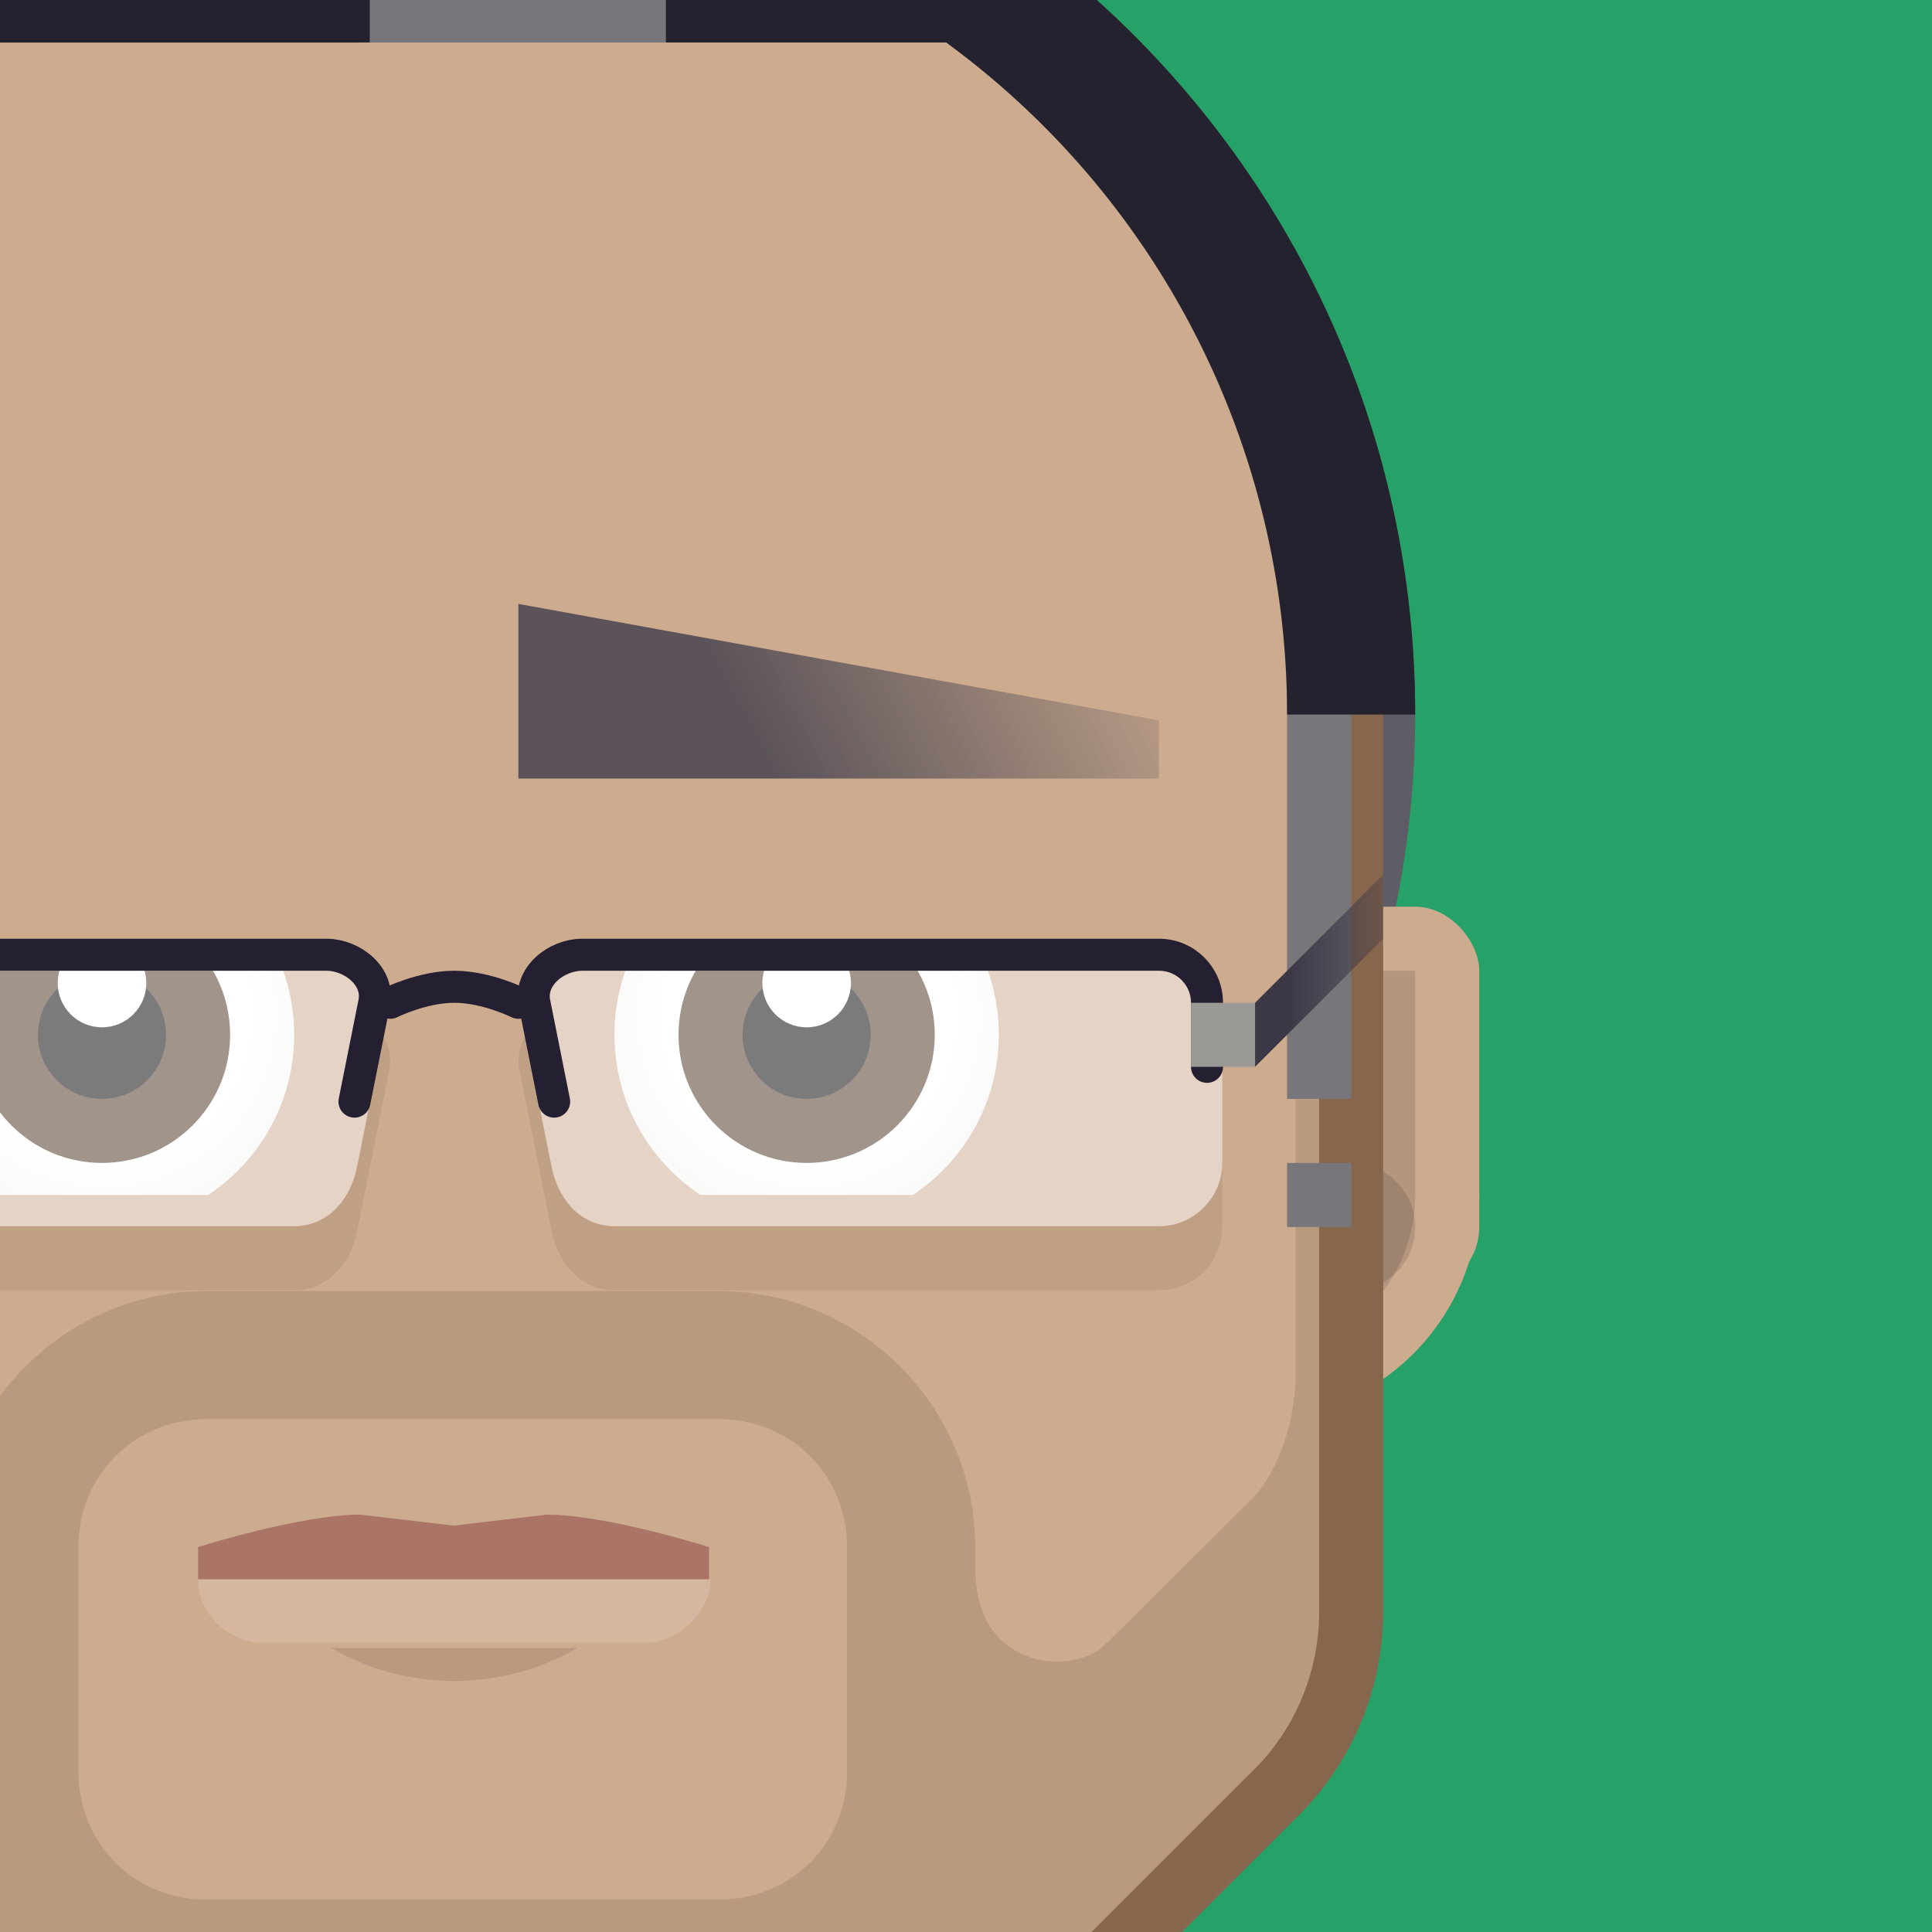<?xml version="1.0" encoding="UTF-8" standalone="no"?>
<svg height="128" width="128" version="1.1" id="svg120" sodipodi:docname="jimmac.svg" inkscape:version="1.1 (c68e22c387, 2021-05-23)" xmlns:inkscape="http://www.inkscape.org/namespaces/inkscape" xmlns:sodipodi="http://sodipodi.sourceforge.net/DTD/sodipodi-0.dtd" xmlns:xlink="http://www.w3.org/1999/xlink" xmlns="http://www.w3.org/2000/svg" xmlns:svg="http://www.w3.org/2000/svg">
  <sodipodi:namedview id="namedview122" pagecolor="#505050" bordercolor="#ffffff" borderopacity="1" inkscape:pageshadow="0" inkscape:pageopacity="0" inkscape:pagecheckerboard="1" showgrid="false" inkscape:current-layer="svg120"/>
  <defs id="defs24">
    <linearGradient id="c">
      <stop offset="0" stop-color="#fff" id="stop2"/>
      <stop offset=".727" stop-color="#fff" id="stop4"/>
      <stop offset="1" stop-color="#f6f5f4" id="stop6"/>
    </linearGradient>
    <linearGradient xlink:href="#a" id="g" gradientUnits="userSpaceOnUse" x1="52.954" y1="229.984" x2="39.951" y2="223.426" gradientTransform="matrix(-1,0,0,1,1180,257)"/>
    <linearGradient id="a">
      <stop offset="0" stop-color="#4b4752" id="stop10"/>
      <stop offset="1" stop-color="#4b4752" stop-opacity="0" id="stop12"/>
    </linearGradient>
    <linearGradient xlink:href="#b" id="i" gradientUnits="userSpaceOnUse" gradientTransform="matrix(0.8,0,0,1,18.5,0)" x1="88.781" y1="232.5" x2="94.5" y2="232.5"/>
    <linearGradient id="b">
      <stop offset="0" stop-color="#3d3846" id="stop16"/>
      <stop offset="1" stop-color="#3d3846" stop-opacity="0" id="stop18"/>
    </linearGradient>
    <radialGradient xlink:href="#c" id="d" gradientUnits="userSpaceOnUse" gradientTransform="matrix(0.909,0,0,0.909,30.459,21.198)" cx="334" cy="231.209" fx="334" fy="231.209" r="7"/>
    <radialGradient xlink:href="#c" id="e" gradientUnits="userSpaceOnUse" gradientTransform="matrix(0.909,0,0,0.909,30.459,21.198)" cx="334" cy="231.209" fx="334" fy="231.209" r="7"/>
    <clipPath clipPathUnits="userSpaceOnUse" id="f"/>
  </defs>
  <rect width="136.193" height="137.808" x="-3.358" y="-3.097" rx="0" ry="0" fill="#99c1f1" id="rect26" style="fill:#26a269"/>
  <path d="m 127.791,197.075 v -35.133 c 0,-12.747 -11.274,-19.477 -23.008,-23.008 l -72.957,-21.941 -75.552,21.944 c -12.241,3.554 -23.008,10.261 -23.008,23.007 v 35.131 z" fill="#63452c" id="path28" style="stroke-width:1.516"/>
  <g transform="matrix(2.122,0,0,2.122,-2338.052,-977.587)" id="g118">
    <circle style="font-variation-settings:normal" cx="1116" cy="483" r="30" fill="#5e5c64" id="circle30"/>
    <g transform="translate(692,77)" id="g48">
      <rect style="font-variation-settings:normal" width="8" height="12" x="448" y="412" rx="2" ry="2" fill="#cdab8f" id="rect32"/>
      <path style="font-variation-settings:normal" d="m 456,421 a 7,7 0 0 1 -7,7 v -7 z" fill="#cdab8f" id="path34"/>
      <path style="font-variation-settings:normal" d="m 454,414 v 7 a 5,5 0 0 1 -10,0 c 0,-1.573 0.742,-5.054 2,-5.998 V 414 h 3 z" opacity="0.124" id="path36"/>
      <circle style="font-variation-settings:normal" cx="452" cy="422" r="2" opacity="0.124" id="circle38"/>
      <rect style="font-variation-settings:normal" width="8" height="12" x="-400" y="412" rx="2" ry="2" transform="scale(-1,1)" fill="#cdab8f" id="rect40"/>
      <path style="font-variation-settings:normal" d="m 392,421 a 7,7 0 0 0 7,7 v -7 z" fill="#cdab8f" id="path42"/>
      <path style="font-variation-settings:normal" d="m 394,414 v 7 a 5,5 0 0 0 10,0 c 0,-1.573 -0.742,-5.054 -2,-5.998 V 414 h -3 z" opacity="0.124" id="path44"/>
      <circle style="font-variation-settings:normal" cx="-396" cy="422" r="2" transform="scale(-1,1)" opacity="0.124" id="circle46"/>
    </g>
    <path d="m 1116,455 a 28,28 0 0 0 -28,28 v 28 c 0,2.308 0.967,4.38 2.52,5.838 l 7.855,7.86 A 7.974,7.974 0 0 0 1104,527 h 24 a 7.974,7.974 0 0 0 5.625,-2.303 l 7.856,-7.86 A 7.973,7.973 0 0 0 1144,511 v -28 a 28,28 0 0 0 -28,-28 z" fill="#cdab8f" id="path50"/>
    <path style="font-variation-settings:normal" d="m 1113.066,507.98 c -1.87,0 -5.066,1.014 -5.066,1.014 V 510 h 15.954 v -1.006 c 0,0 -3.197,-1.013 -5.067,-1.013 l -2.91,0.343 z" opacity="0.35" fill="#6c131e" id="path52"/>
    <path style="line-height:normal;font-variant-ligatures:normal;font-variant-position:normal;font-variant-caps:normal;font-variant-numeric:normal;font-variant-alternates:normal;font-variant-east-asian:normal;font-feature-settings:normal;font-variation-settings:normal;text-indent:0;text-align:start;text-decoration-line:none;text-decoration-style:solid;text-decoration-color:#000000;text-transform:none;text-orientation:mixed;white-space:normal;shape-padding:0;shape-margin:0;inline-size:0;isolation:auto;mix-blend-mode:normal;solid-color:#000000;solid-opacity:1" d="m 1108,510 h 16 c 0,1.019 -1.02,1.984 -2,1.984 h -12 c -0.964,0 -2,-0.822 -2,-1.984 z" color="#000000" font-weight="400" font-family="sans-serif" overflow="visible" opacity="0.137" fill="#ffffff" id="path54"/>
    <path style="font-variation-settings:normal" d="m 1119.842,512.146 a 7.683,7.683 0 0 1 -7.684,0" opacity="0.25" fill-opacity="0.402" id="path56"/>
    <g transform="translate(771,261)" id="g66">
      <circle cx="334" cy="232" r="6" fill="url(#d)" id="circle58" style="fill:url(#d)"/>
      <circle cx="334" cy="232" r="4" fill="#47311f" id="circle60"/>
      <circle cx="334" cy="232" r="2" id="circle62"/>
      <circle cx="334" cy="230.383" r="1.383" fill="#ffffff" id="circle64"/>
    </g>
    <g transform="translate(793,261)" id="g76">
      <circle cx="334" cy="232" r="6" fill="url(#e)" id="circle68" style="fill:url(#e)"/>
      <circle cx="334" cy="232" r="4" fill="#47311f" id="circle70"/>
      <circle cx="334" cy="232" r="2" id="circle72"/>
      <circle cx="334" cy="230.383" r="1.383" fill="#ffffff" id="circle74"/>
    </g>
    <path d="m 1137,484 h -20 v 7 h 20 z m 0,14 h -20 v 7 h 20 z m -42,0 h 20 v 7 h -20 z" fill="#cdab8f" id="path78"/>
    <path d="m 1088.264,487 v 24 c 0,2.308 0.967,4.38 2.52,5.838 l 7.856,7.859 a 7.974,7.974 0 0 0 5.625,2.303 h 24 a 7.974,7.974 0 0 0 5.625,-2.303 l 7.855,-7.859 a 7.975,7.975 0 0 0 2.52,-5.838 v -24 h -2 v 16.602 c 0,1.749 -0.74,3.27 -1.329,3.856 l -4.452,4.418 a 6.035,6.035 0 0 1 -0.401,0.363 2.598,2.598 0 0 1 -2.202,0.161 c -0.888,-0.35 -1.617,-1.131 -1.617,-2.798 V 509 c 0,-4.397 -3.602,-8 -8,-8 h -16 c -4.397,0 -8,3.603 -8,8 v 0.602 c 0,1.667 -0.729,2.448 -1.617,2.798 a 2.595,2.595 0 0 1 -2.2,-0.161 6.035,6.035 0 0 1 -0.404,-0.363 l -4.45,-4.418 c -0.59,-0.586 -1.328,-2.107 -1.328,-3.856 V 487 Z m 20,18 h 16 c 2.251,0 4,1.75 4,4 v 7 c 0,2.25 -1.749,4 -4,4 h -16 c -2.25,0 -4,-1.75 -4,-4 v -7 c 0,-2.25 1.75,-4 4,-4 z" fill="#b89a80" id="path80"/>
    <g clip-path="url(#f)" transform="translate(1052,259)" opacity="0.1" id="g84">
      <path style="line-height:normal;font-variant-ligatures:normal;font-variant-position:normal;font-variant-caps:normal;font-variant-numeric:normal;font-variant-alternates:normal;font-variant-east-asian:normal;font-feature-settings:normal;font-variation-settings:normal;text-indent:0;text-align:start;text-decoration-line:none;text-decoration-style:solid;text-decoration-color:#000000;text-transform:none;text-orientation:mixed;white-space:normal;shape-padding:0;shape-margin:0;inline-size:0;isolation:auto;mix-blend-mode:normal;solid-color:#000000;solid-opacity:1" d="m 56,242 c -4.397,0 -8,3.603 -8,8 v 7 c 0,4.397 3.603,8 8,8 h 16 c 4.397,0 8,-3.603 8,-8 v -7 c 0,-4.397 -3.603,-8 -8,-8 z" color="#000000" font-weight="400" font-family="sans-serif" overflow="visible" id="path82"/>
    </g>
    <path d="m 1112.443,484 h -20 v 7 h 20 z" fill="#cdab8f" id="path86"/>
    <path style="line-height:normal;font-variant-ligatures:normal;font-variant-position:normal;font-variant-caps:normal;font-variant-numeric:normal;font-variant-alternates:normal;font-variant-east-asian:normal;font-feature-settings:normal;font-variation-settings:normal;text-indent:0;text-align:start;text-decoration-line:none;text-decoration-style:solid;text-decoration-color:#000000;text-transform:none;text-orientation:mixed;white-space:normal;shape-padding:0;shape-margin:0;inline-size:0;isolation:auto;mix-blend-mode:normal;solid-color:#000000;solid-opacity:1" d="m 1116,454 c -16.004,0 -29,12.996 -29,29 v 28 a 8.984,8.984 0 0 0 2.836,6.566 l -0.024,-0.021 7.858,7.861 v 0.002 A 8.987,8.987 0 0 0 1104,528 h 24 c 2.464,0 4.705,-0.99 6.328,-2.592 v -0.002 l 7.858,-7.861 -0.024,0.021 A 8.984,8.984 0 0 0 1145,511 v -28 c 0,-16.004 -12.996,-29 -29,-29 z m 0,2 c 14.924,0 27,12.077 27,27 v 28 a 6.963,6.963 0 0 1 -2.203,5.11 l -0.012,0.01 -7.863,7.866 A 6.96,6.96 0 0 1 1128,526 h -24 a 6.96,6.96 0 0 1 -4.918,-2.01 v -0.004 l -7.863,-7.867 -0.012,-0.01 A 6.963,6.963 0 0 1 1089,511 v -28 c 0,-14.923 12.076,-27 27,-27 z" color="#000000" font-weight="400" font-family="sans-serif" overflow="visible" fill="#86664c" id="path88"/>
    <path id="h" style="font-variation-settings:normal;fill:url(#g)" d="m 1118,479.546 20,3.636 V 485 h -20 z" display="inline" opacity="0.876" vector-effect="none" fill="url(#g)" fill-opacity="1" stroke="none" stroke-width="7" stroke-linecap="square" stroke-linejoin="miter" stroke-miterlimit="4" stroke-dasharray="none" stroke-dashoffset="0" stroke-opacity="1" stop-color="#000000"/>
    <use xlink:href="#h" transform="matrix(-1,0,0,1,2232,2)" width="100%" height="100%" id="use91" x="0" y="0"/>
    <path style="font-variation-settings:normal" fill="#77767b" d="m 1088,480.882 h 2 V 495 h -2 z M 1142,480 h 2 v 15 h -2 z m -54,17.118 h 2 V 499 h -2 z M 1142,497 h 2 v 2 h -2 z" id="path93"/>
    <g transform="translate(1052,260)" id="g112">
      <g id="j" fill="none" stroke="#241f31" stroke-width="1" stroke-miterlimit="4" stroke-dasharray="none">
        <path style="font-variation-settings:normal" d="m 68,230.023 c -0.547,0 -1.065,0.213 -1.45,0.573 -0.383,0.36 -0.636,0.912 -0.519,1.498 l 1,5 c 0.095,0.475 0.291,0.93 0.617,1.285 0.327,0.355 0.805,0.598 1.352,0.598 h 17 c 1.087,0 1.977,-0.89 1.977,-1.977 v -5 c 0,-1.087 -0.89,-1.977 -1.977,-1.977 z" opacity="0.483" fill="#ffffff" stroke="none" stroke-linecap="square" id="path95"/>
        <path style="font-variation-settings:normal" d="M 67.117,235.086 66.5,232 c -0.163,-0.815 0.669,-1.5 1.5,-1.5 h 18 c 0.831,0 1.5,0.669 1.5,1.5 v 2" stroke-linecap="round" id="path97"/>
        <path style="font-variation-settings:normal;fill:url(#i)" d="m 88.5,231.5 4,-4 v 2 l -4,4 z" fill="url(#i)" stroke="none" stroke-linecap="round" transform="translate(0.5,0.5)" id="path99"/>
        <path style="font-variation-settings:normal" d="m 74.219,77.035 c -0.174,0.31 -0.264,0.675 -0.188,1.059 l 1,5 c 0.095,0.475 0.291,0.93 0.617,1.285 0.327,0.355 0.805,0.598 1.352,0.598 h 17 c 1.087,0 1.977,-0.89 1.977,-1.977 v -2 c 0,1.087 -0.89,1.977 -1.977,1.977 H 77 a 1.834,1.834 0 0 1 -1.352,-0.598 c -0.326,-0.356 -0.522,-0.81 -0.617,-1.285 z" transform="translate(-8,156)" opacity="0.07" fill="#000000" stroke="none" stroke-linecap="square" id="path101"/>
      </g>
      <use xlink:href="#j" transform="matrix(-1,0,0,1,128,0)" width="100%" height="100%" id="use104" x="0" y="0"/>
      <path d="m 62,232 c 0,0 1,-0.5 2,-0.5 1,0 2,0.5 2,0.5" fill="none" stroke="#241f31" stroke-linecap="round" id="path106"/>
      <path style="font-variation-settings:normal" fill="#9a9996" d="m 87,232 h 2 v 2 h -2 z" id="path108"/>
      <path style="font-variation-settings:normal" fill="#c0bfbc" d="m 39,232 h 2 v 2 h -2 z" id="path110"/>
    </g>
    <path d="M 1115.855,453 C 1099.343,453.08 1086,466.488 1086,483 h 4 a 26,26 0 0 1 10.646,-20.98 l 30.71,-0.002 A 26,26 0 0 1 1142,483 h 4 c 0,-16.569 -13.431,-30 -30,-30 a 29,29 0 0 0 -0.144,0 z" fill="#24222e" id="path114"/>
    <path style="font-variation-settings:normal" d="m 1115.856,453 c -0.841,0.004 -1.672,0.05 -2.496,0.123 v 8.896 l 9.245,-0.001 v -8.279 a 30.074,30.074 0 0 0 -6.75,-0.739 z" fill="#77767b" id="path116"/>
  </g>
</svg>
